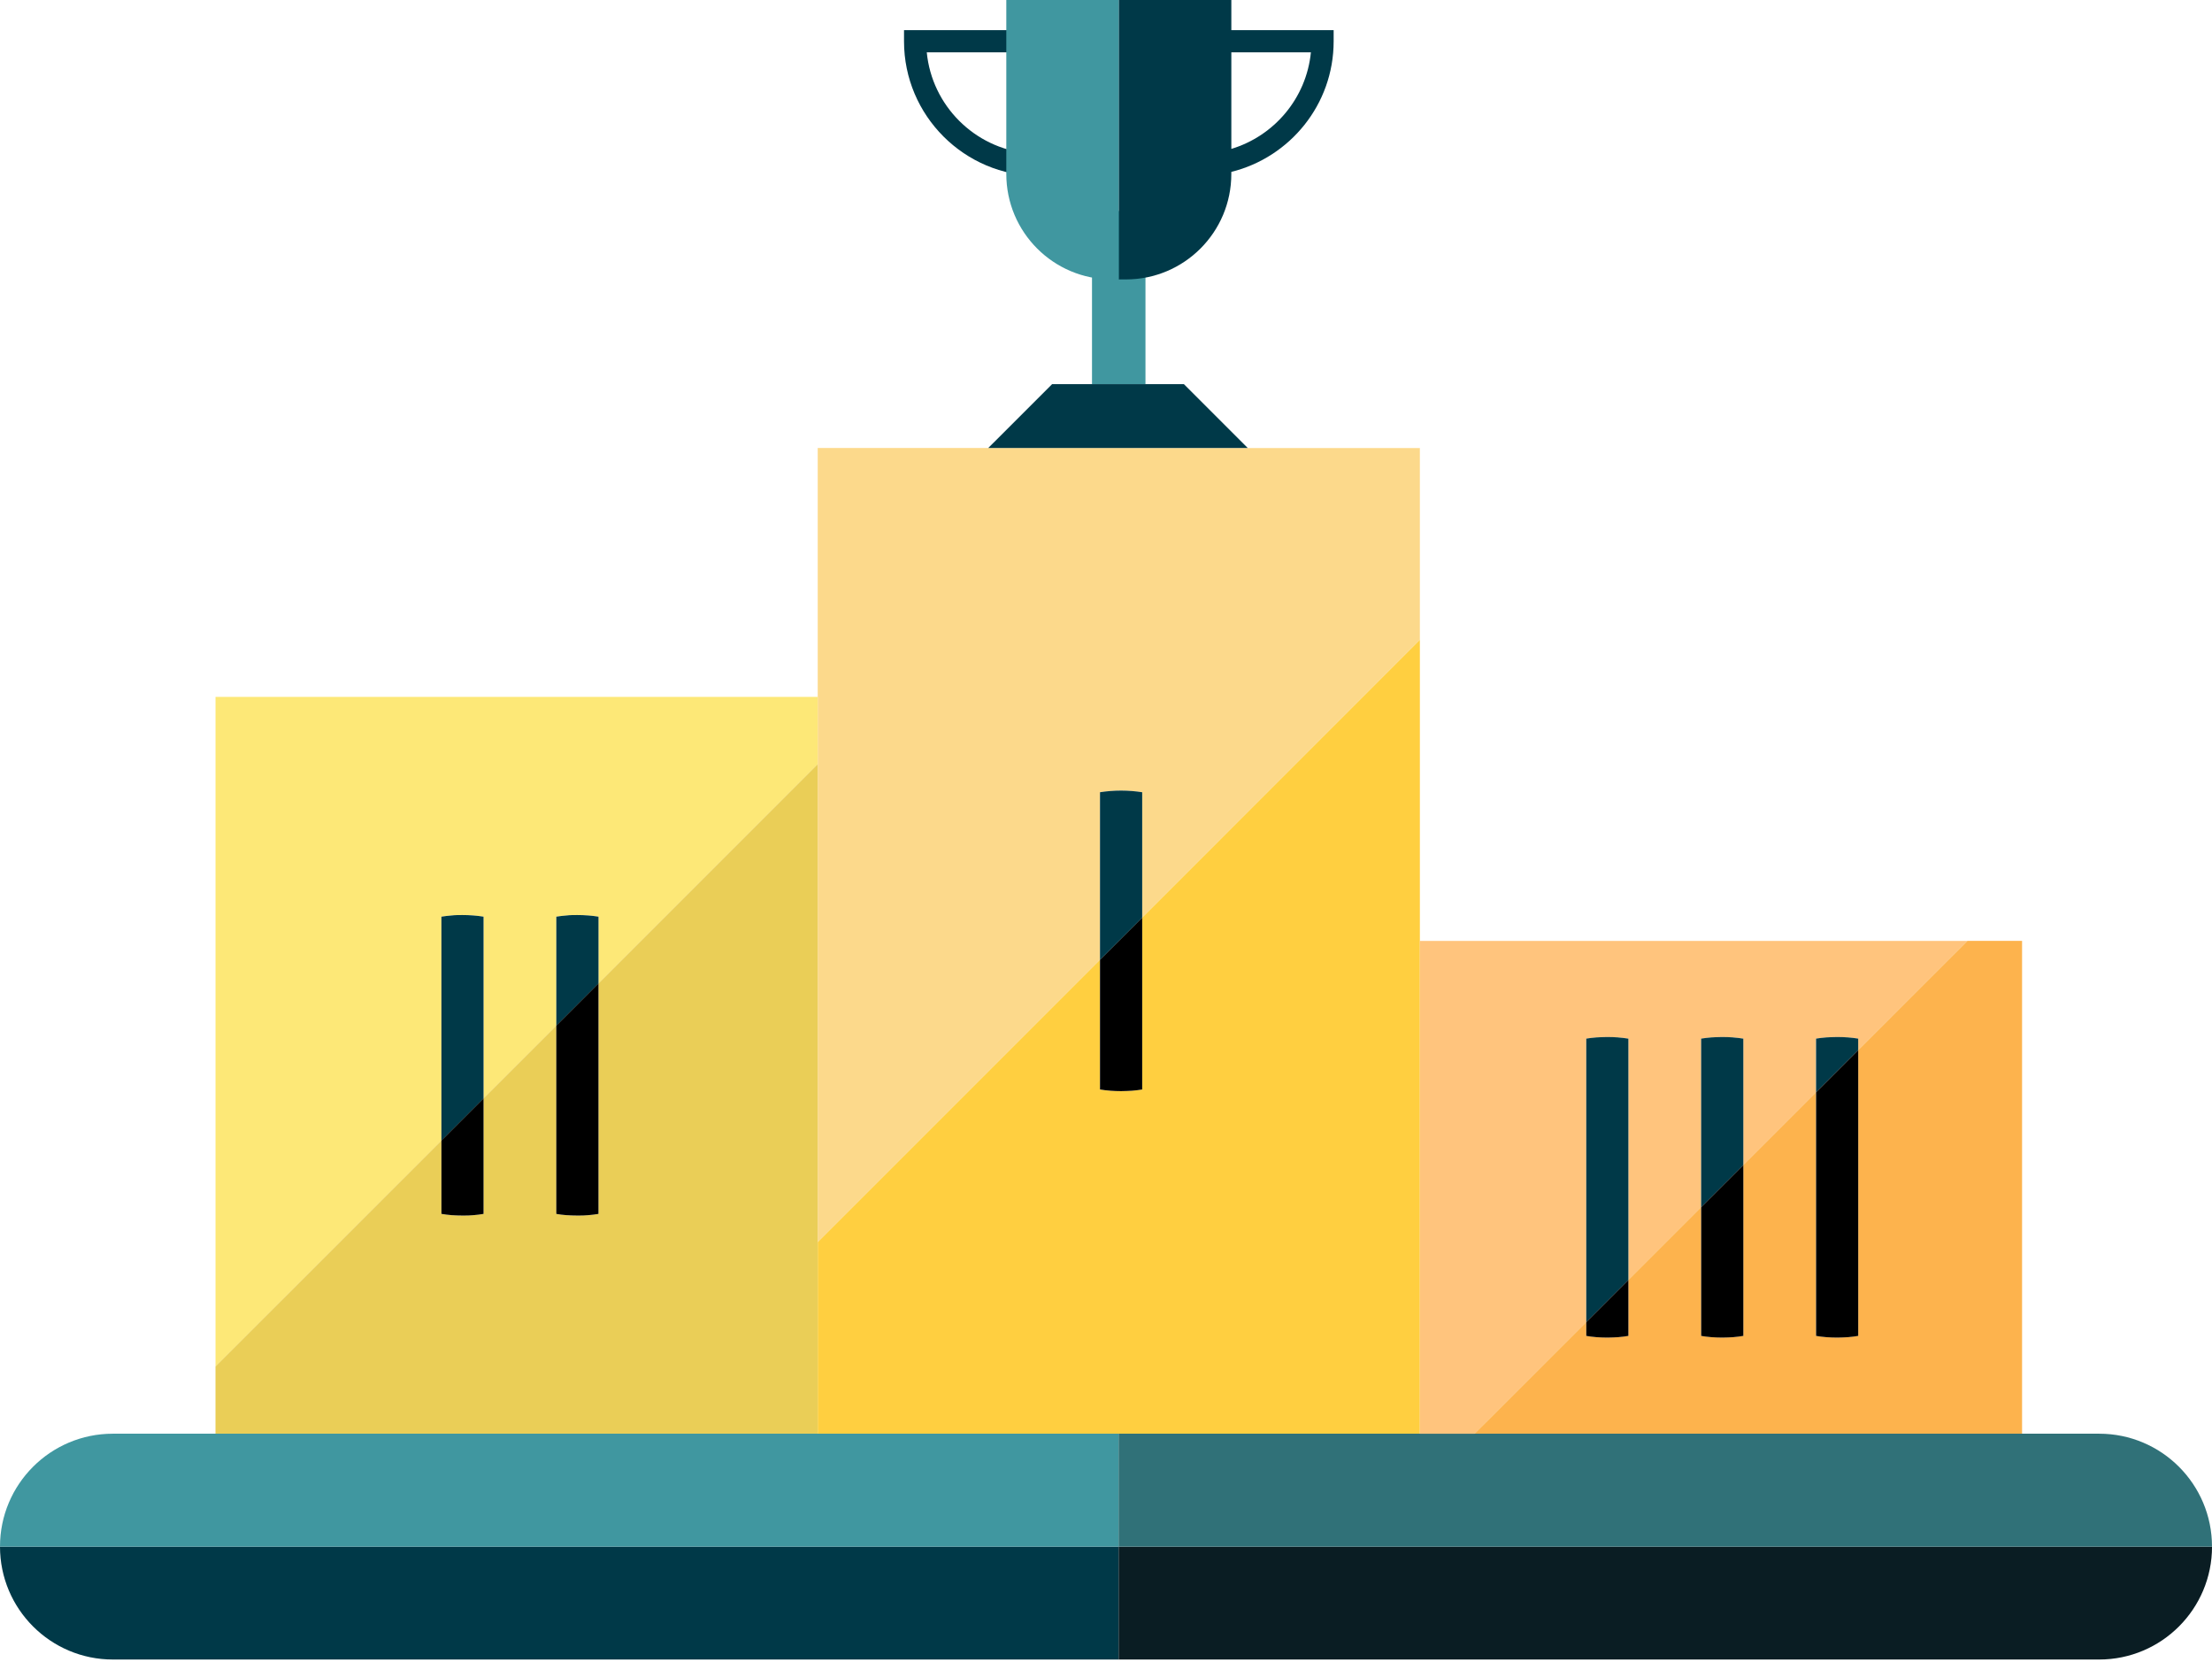 <?xml version="1.0" encoding="UTF-8" standalone="no"?>
<!-- Created with Inkscape (http://www.inkscape.org/) -->

<svg
   xmlns:dc="http://purl.org/dc/elements/1.1/"
   xmlns:cc="http://creativecommons.org/ns#"
   xmlns:rdf="http://www.w3.org/1999/02/22-rdf-syntax-ns#"
   xmlns:svg="http://www.w3.org/2000/svg"
   xmlns="http://www.w3.org/2000/svg"
   xmlns:sodipodi="http://sodipodi.sourceforge.net/DTD/sodipodi-0.dtd"
   xmlns:inkscape="http://www.inkscape.org/namespaces/inkscape"
   width="26.099mm"
   height="19.603mm"
   viewBox="0 0 92.476 69.458"
   id="svg5400"
   version="1.1"
   inkscape:version="0.91 r13725"
   sodipodi:docname="trophy_10.svg">
  <defs
     id="defs5402" />
  <sodipodi:namedview
     id="base"
     pagecolor="#ffffff"
     bordercolor="#666666"
     borderopacity="1.0"
     inkscape:pageopacity="0.0"
     inkscape:pageshadow="2"
     inkscape:zoom="2.8"
     inkscape:cx="42.658815"
     inkscape:cy="18.273813"
     inkscape:document-units="px"
     inkscape:current-layer="layer1"
     showgrid="false"
     fit-margin-top="0"
     fit-margin-left="0"
     fit-margin-right="0"
     fit-margin-bottom="0"
     inkscape:window-width="1920"
     inkscape:window-height="1159"
     inkscape:window-x="1920"
     inkscape:window-y="24"
     inkscape:window-maximized="0" />
  <g
     inkscape:label="Layer 1"
     inkscape:groupmode="layer"
     id="layer1"
     transform="translate(25.953,-955.013)">
    <path
       inkscape:connector-curvature="0"
       id="path490"
       style="display:inline;fill:#003948;fill-opacity:1;fill-rule:nonzero;stroke:none"
       d="m -10.523,1024.377 0,0.094 0,-0.094" />
    <path
       inkscape:connector-curvature="0"
       id="path492"
       style="display:inline;fill:#4097a0;fill-opacity:1;fill-rule:nonzero;stroke:none"
       d="m 19.7,963.833 0,7.235 2.235,0 0,-7.235 -2.235,0" />
    <path
       inkscape:connector-curvature="0"
       id="path494"
       style="display:inline;fill:#003948;fill-opacity:1;fill-rule:nonzero;stroke:none"
       d="m 12.792,957.201 c 0.217,2.224 1.99,3.998 4.213,4.216 l 0,-4.216 -4.213,0 z m -0.951,-0.459 0,-0.469 6.093,0 0,6.096 -0.465,0 c -3.103,0 -5.628,-2.526 -5.628,-5.628" />
    <path
       inkscape:connector-curvature="0"
       id="path496"
       style="display:inline;fill:#003948;fill-opacity:1;fill-rule:nonzero;stroke:none"
       d="m 25.525,961.236 0,-4.035 3.326,0 c -0.188,1.917 -1.535,3.495 -3.326,4.035 z m 0,-4.963 0,-1.26 -4.709,0 0,11.679 0.301,0 c 2.435,0 4.407,-1.972 4.407,-4.406 l 0,-0.089 c 2.451,-0.606 4.278,-2.82 4.278,-5.455 l 0,-0.469 -4.278,0" />
    <path
       inkscape:connector-curvature="0"
       id="path498"
       style="display:inline;fill:#4097a0;fill-opacity:1;fill-rule:nonzero;stroke:none"
       d="m 20.816,955.013 -4.699,0 0,7.272 c 0,2.434 1.972,4.406 4.407,4.406 l 0.291,0 0,-11.679" />
    <path
       inkscape:connector-curvature="0"
       id="path500"
       style="display:inline;fill:#003948;fill-opacity:1;fill-rule:nonzero;stroke:none"
       d="m -25.953,1019.657 c 0,2.606 2.112,4.72 4.72,4.72 l 42.045,0 0,-4.72 -46.765,0" />
    <path
       inkscape:connector-curvature="0"
       id="path502"
       style="display:inline;fill:#4097a0;fill-opacity:1;fill-rule:nonzero;stroke:none"
       d="m 20.812,1014.938 -42.045,0 c -2.607,0 -4.72,2.111 -4.72,4.719 l 46.765,0 0,-4.719" />
    <path
       inkscape:connector-curvature="0"
       id="path504"
       style="display:inline;fill:#0a1d23;fill-opacity:1;fill-rule:nonzero;stroke:none"
       d="m 20.812,1024.377 40.993,0 c 2.608,0 4.719,-2.114 4.719,-4.72 l -45.711,0 0,4.72" />
    <path
       inkscape:connector-curvature="0"
       id="path506"
       style="display:inline;fill:#307178;fill-opacity:1;fill-rule:nonzero;stroke:none"
       d="m 61.805,1014.938 -40.993,0 0,4.719 45.711,0 c 0,-2.607 -2.111,-4.719 -4.719,-4.719" />
    <path
       inkscape:connector-curvature="0"
       id="path508"
       style="display:inline;fill:#ffcf40;fill-opacity:1;fill-rule:nonzero;stroke:none"
       d="m 21.797,1000.551 c -0.139,0.022 -0.28,0.04 -0.424,0.051 -0.144,0.011 -0.297,0.017 -0.458,0.017 -0.151,0 -0.304,-0.01 -0.458,-0.017 -0.156,-0.011 -0.297,-0.029 -0.425,-0.051 l 0,-5.425 -11.8,11.8 0,8.012 25.175,0 0,-33.188 -11.611,11.613 0,7.188" />
    <path
       inkscape:connector-curvature="0"
       id="path510"
       style="display:inline;fill:#fcd98b;fill-opacity:1;fill-rule:nonzero;stroke:none"
       d="m 21.447,973.738 -13.214,0 0,33.188 11.8,-11.8 0,-7 c 0.139,-0.021 0.282,-0.04 0.432,-0.051 0.15,-0.011 0.299,-0.018 0.45,-0.018 0.149,0 0.3,0.006 0.449,0.018 0.15,0.011 0.294,0.03 0.432,0.051 l 0,5.238 11.611,-11.613 0,-8.012 -11.961,0" />
    <path
       inkscape:connector-curvature="0"
       id="path512"
       style="display:inline;fill:#000000;fill-opacity:1;fill-rule:nonzero;stroke:none"
       d="m 20.458,1000.602 c 0.154,0.011 0.306,0.017 0.458,0.017 0.16,0 0.314,-0.01 0.458,-0.017 0.144,-0.011 0.285,-0.029 0.424,-0.051 l 0,-7.188 -1.764,1.762 0,5.425 c 0.128,0.022 0.269,0.04 0.425,0.051" />
    <path
       inkscape:connector-curvature="0"
       id="path514"
       style="display:inline;fill:#003948;fill-opacity:1;fill-rule:nonzero;stroke:none"
       d="m 21.797,988.126 c -0.139,-0.021 -0.282,-0.04 -0.432,-0.051 -0.149,-0.011 -0.3,-0.018 -0.449,-0.018 -0.151,0 -0.3,0.006 -0.45,0.018 -0.15,0.011 -0.294,0.03 -0.432,0.051 l 0,7 1.764,-1.762 0,-5.238" />
    <path
       inkscape:connector-curvature="0"
       id="path516"
       style="display:inline;fill:#fde877;fill-opacity:1;fill-rule:nonzero;stroke:none"
       d="m -16.943,984.142 0,27.985 9.444,-9.441 0,-9.358 c 0.138,-0.024 0.282,-0.04 0.431,-0.051 0.15,-0.013 0.3,-0.018 0.45,-0.018 0.15,0 0.299,0 0.449,0.018 0.15,0.011 0.294,0.028 0.431,0.051 l 0,7.595 3.043,-3.041 0,-4.554 c 0.139,-0.024 0.281,-0.04 0.432,-0.051 0.149,-0.013 0.299,-0.018 0.448,-0.018 0.15,0 0.3,0 0.45,0.018 0.15,0.011 0.294,0.028 0.432,0.051 l 0,2.79 9.166,-9.166 0,-2.81 -25.176,0" />
    <path
       inkscape:connector-curvature="0"
       id="path518"
       style="display:inline;fill:#eace57;fill-opacity:1;fill-rule:nonzero;stroke:none"
       d="m -0.933,1005.752 c -0.139,0.024 -0.28,0.041 -0.424,0.053 -0.144,0.011 -0.296,0.016 -0.459,0.016 -0.149,0 -0.301,0 -0.456,-0.016 -0.156,-0.011 -0.299,-0.029 -0.424,-0.053 l 0,-7.87 -3.043,3.041 0,4.829 c -0.138,0.024 -0.279,0.041 -0.421,0.053 -0.146,0.011 -0.299,0.016 -0.459,0.016 -0.15,0 -0.302,0 -0.459,-0.016 -0.155,-0.011 -0.295,-0.029 -0.422,-0.053 l 0,-3.066 -9.444,9.441 0,2.811 25.176,0 0,-27.986 -9.166,9.166 0,9.634" />
    <path
       inkscape:connector-curvature="0"
       id="path520"
       style="display:inline;fill:#003948;fill-opacity:1;fill-rule:nonzero;stroke:none"
       d="m -5.738,993.328 c -0.138,-0.024 -0.281,-0.04 -0.431,-0.051 -0.15,-0.013 -0.299,-0.018 -0.449,-0.018 -0.15,0 -0.3,0 -0.45,0.018 -0.149,0.011 -0.294,0.028 -0.431,0.051 l 0,9.358 1.761,-1.762 0,-7.595" />
    <path
       inkscape:connector-curvature="0"
       id="path522"
       style="display:inline;fill:#000000;fill-opacity:1;fill-rule:nonzero;stroke:none"
       d="m -7.077,1005.804 c 0.156,0.011 0.309,0.016 0.459,0.016 0.16,0 0.313,0 0.459,-0.016 0.142,-0.011 0.284,-0.029 0.421,-0.053 l 0,-4.829 -1.761,1.762 0,3.066 c 0.128,0.024 0.268,0.041 0.422,0.053" />
    <path
       inkscape:connector-curvature="0"
       id="path524"
       style="display:inline;fill:#003948;fill-opacity:1;fill-rule:nonzero;stroke:none"
       d="m -0.933,993.328 c -0.139,-0.024 -0.282,-0.04 -0.432,-0.051 -0.15,-0.013 -0.3,-0.018 -0.45,-0.018 -0.149,0 -0.299,0 -0.448,0.018 -0.151,0.011 -0.294,0.028 -0.432,0.051 l 0,4.554 1.763,-1.764 0,-2.79" />
    <path
       inkscape:connector-curvature="0"
       id="path526"
       style="display:inline;fill:#000000;fill-opacity:1;fill-rule:nonzero;stroke:none"
       d="m -2.272,1005.804 c 0.155,0.011 0.307,0.016 0.456,0.016 0.163,0 0.315,0 0.459,-0.016 0.144,-0.011 0.285,-0.029 0.424,-0.053 l 0,-9.634 -1.763,1.764 0,7.87 c 0.125,0.024 0.268,0.041 0.424,0.053" />
    <path
       inkscape:connector-curvature="0"
       id="path528"
       style="display:inline;fill:#ffc47d;fill-opacity:1;fill-rule:nonzero;stroke:none"
       d="m 40.363,998.426 c 0.138,-0.023 0.28,-0.04 0.431,-0.051 0.149,-0.011 0.299,-0.017 0.449,-0.017 0.15,0 0.299,0.01 0.45,0.017 0.149,0.011 0.294,0.029 0.431,0.051 l 0,10.085 3.041,-3.041 0,-7.044 c 0.138,-0.023 0.282,-0.04 0.432,-0.051 0.149,-0.011 0.299,-0.017 0.449,-0.017 0.15,0 0.299,0.01 0.449,0.017 0.15,0.011 0.294,0.029 0.432,0.051 l 0,5.281 3.041,-3.041 0,-2.24 c 0.138,-0.023 0.282,-0.04 0.431,-0.051 0.15,-0.011 0.3,-0.017 0.451,-0.017 0.149,0 0.299,0.01 0.448,0.017 0.15,0.011 0.294,0.029 0.432,0.051 l 0,0.476 4.564,-4.562 -22.888,0 0,20.599 2.288,0 4.668,-4.665 0,-11.848" />
    <path
       inkscape:connector-curvature="0"
       id="path530"
       style="display:inline;fill:#fdb34d;fill-opacity:1;fill-rule:nonzero;stroke:none"
       d="m 56.296,994.339 -4.564,4.562 0,11.948 c -0.139,0.023 -0.28,0.041 -0.424,0.053 -0.144,0.011 -0.296,0.018 -0.456,0.018 -0.151,0 -0.304,-0.01 -0.459,-0.018 -0.155,-0.011 -0.297,-0.03 -0.424,-0.053 l 0,-10.184 -3.041,3.041 0,7.143 c -0.139,0.023 -0.279,0.041 -0.424,0.053 -0.144,0.011 -0.296,0.018 -0.458,0.018 -0.15,0 -0.302,-0.01 -0.458,-0.018 -0.156,-0.011 -0.297,-0.03 -0.424,-0.053 l 0,-5.38 -3.041,3.041 0,2.339 c -0.138,0.023 -0.279,0.041 -0.422,0.053 -0.145,0.011 -0.297,0.018 -0.459,0.018 -0.15,0 -0.302,-0.01 -0.458,-0.018 -0.156,-0.011 -0.297,-0.03 -0.422,-0.053 l 0,-0.576 -4.668,4.665 22.889,0 0,-20.599 -2.289,0" />
    <path
       inkscape:connector-curvature="0"
       id="path532"
       style="display:inline;fill:#003948;fill-opacity:1;fill-rule:nonzero;stroke:none"
       d="m 41.693,998.374 c -0.151,-0.011 -0.3,-0.017 -0.45,-0.017 -0.15,0 -0.3,0.01 -0.449,0.017 -0.151,0.011 -0.294,0.029 -0.431,0.051 l 0,11.848 1.761,-1.762 0,-10.085 c -0.138,-0.023 -0.282,-0.04 -0.431,-0.051" />
    <path
       inkscape:connector-curvature="0"
       id="path534"
       style="display:inline;fill:#000000;fill-opacity:1;fill-rule:nonzero;stroke:none"
       d="m 40.363,1010.85 c 0.125,0.023 0.266,0.041 0.422,0.053 0.155,0.011 0.307,0.018 0.458,0.018 0.161,0 0.314,-0.01 0.459,-0.018 0.144,-0.011 0.285,-0.03 0.422,-0.053 l 0,-2.339 -1.761,1.762 0,0.576" />
    <path
       inkscape:connector-curvature="0"
       id="path536"
       style="display:inline;fill:#003948;fill-opacity:1;fill-rule:nonzero;stroke:none"
       d="m 46.496,998.374 c -0.15,-0.011 -0.299,-0.017 -0.449,-0.017 -0.15,0 -0.3,0.01 -0.449,0.017 -0.15,0.011 -0.295,0.029 -0.432,0.051 l 0,7.044 1.763,-1.762 0,-5.281 c -0.139,-0.023 -0.282,-0.04 -0.432,-0.051" />
    <path
       inkscape:connector-curvature="0"
       id="path538"
       style="display:inline;fill:#000000;fill-opacity:1;fill-rule:nonzero;stroke:none"
       d="m 45.166,1010.85 c 0.126,0.023 0.268,0.041 0.424,0.053 0.155,0.011 0.307,0.018 0.458,0.018 0.161,0 0.314,-0.01 0.458,-0.018 0.145,-0.011 0.285,-0.03 0.424,-0.053 l 0,-7.143 -1.763,1.762 0,5.38" />
    <path
       inkscape:connector-curvature="0"
       id="path540"
       style="display:inline;fill:#003948;fill-opacity:1;fill-rule:nonzero;stroke:none"
       d="m 51.3,998.374 c -0.149,-0.011 -0.299,-0.017 -0.448,-0.017 -0.151,0 -0.301,0.01 -0.451,0.017 -0.149,0.011 -0.294,0.029 -0.431,0.051 l 0,2.24 1.762,-1.764 0,-0.476 c -0.139,-0.023 -0.282,-0.04 -0.432,-0.051" />
    <path
       inkscape:connector-curvature="0"
       id="path542"
       style="display:inline;fill:#000000;fill-opacity:1;fill-rule:nonzero;stroke:none"
       d="m 49.97,1010.85 c 0.126,0.023 0.269,0.041 0.424,0.053 0.155,0.011 0.307,0.018 0.459,0.018 0.16,0 0.312,-0.01 0.456,-0.018 0.144,-0.011 0.285,-0.03 0.424,-0.053 l 0,-11.948 -1.762,1.764 0,10.184" />
    <path
       inkscape:connector-curvature="0"
       id="path544"
       style="display:inline;fill:#003948;fill-opacity:1;fill-rule:nonzero;stroke:none"
       d="m 18.033,971.068 -2.671,2.67 10.849,0 -2.67,-2.67 -5.508,0" />
  </g>
</svg>
